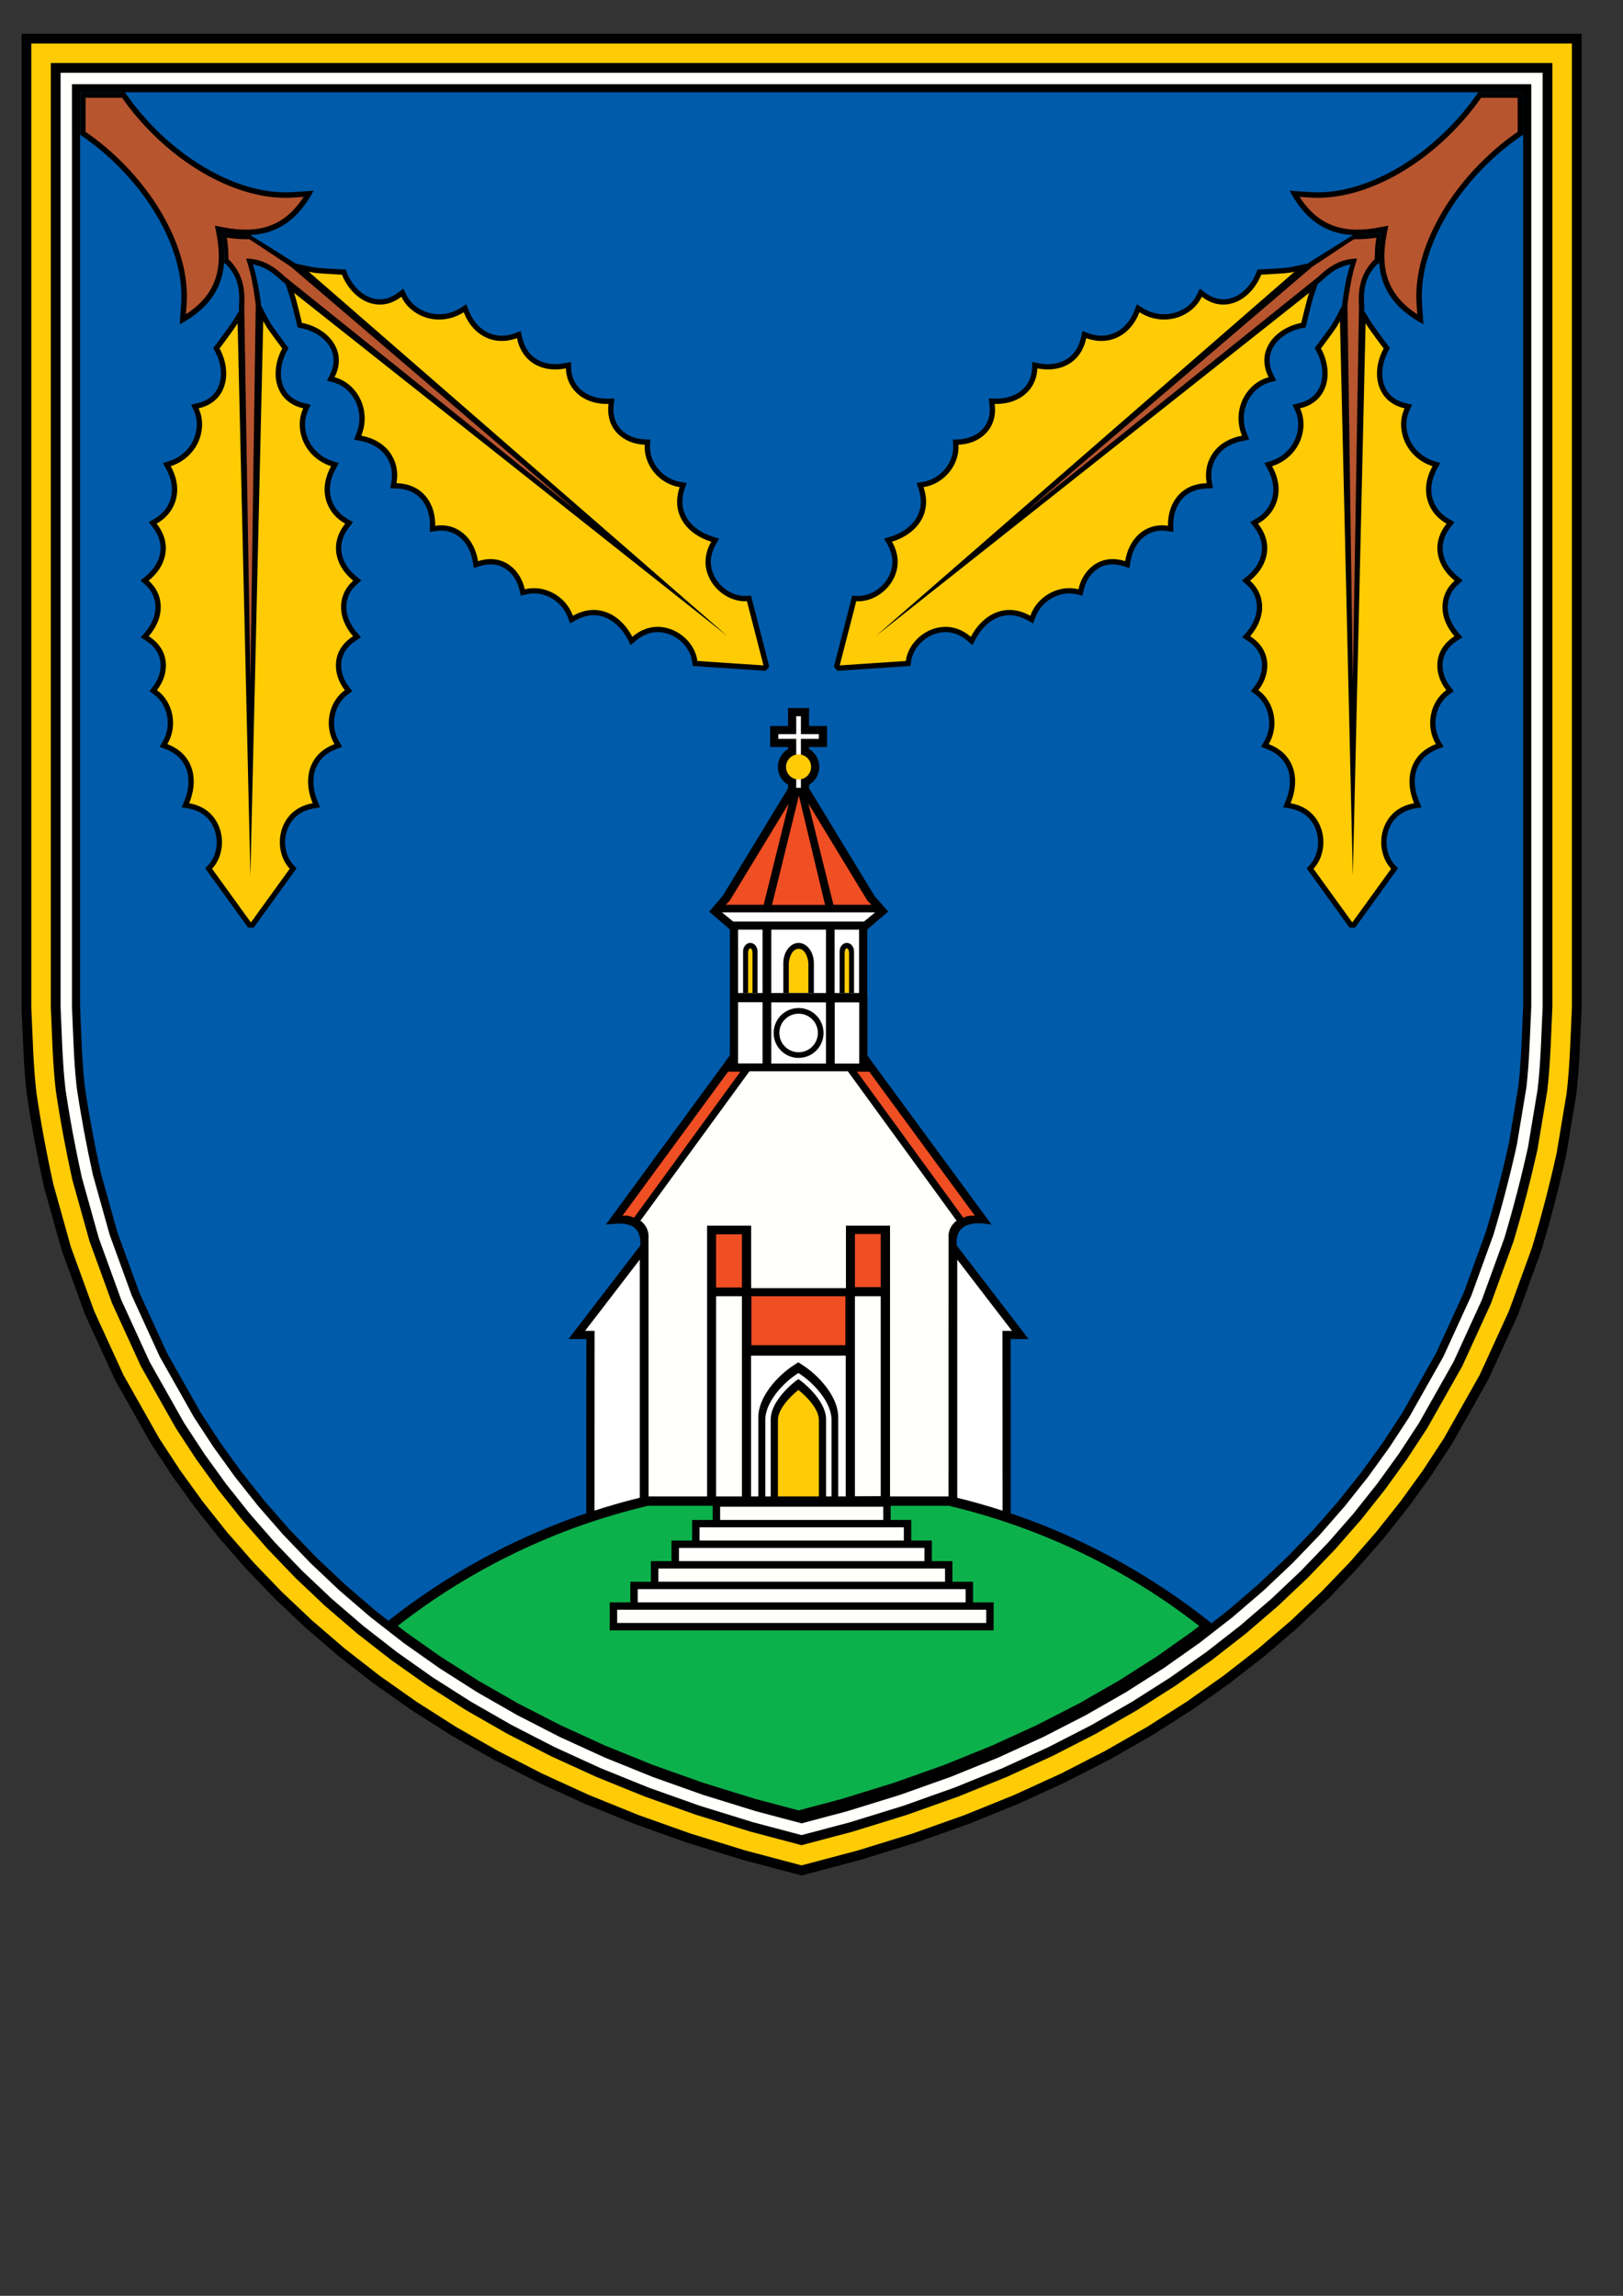 <?xml version="1.0" encoding="UTF-8" standalone="no"?>
<svg
   xmlns:dc="http://purl.org/dc/elements/1.1/"
   xmlns:cc="http://creativecommons.org/ns#"
   xmlns:rdf="http://www.w3.org/1999/02/22-rdf-syntax-ns#"
   xmlns:svg="http://www.w3.org/2000/svg"
   xmlns="http://www.w3.org/2000/svg"
   viewBox="0 0 793.701 1122.52"
   height="1122.52"
   width="793.701"
   xml:space="preserve"
   id="svg2"
   version="1.1"><rect x="0" y="0" width="793.701" height="1122.52" fill="#333333" stroke="none"/><defs
     id="defs6"><clipPath
       id="clipPath18"
       clipPathUnits="userSpaceOnUse"><path
         id="path16"
         d="M 0,0 H 595.276 V 841.89 H 0 Z" /></clipPath><clipPath
       id="clipPath26"
       clipPathUnits="userSpaceOnUse"><path
         id="path24"
         d="M -32768,-32768 H 32768 V 32768 H -32768 Z" /></clipPath><linearGradient
       id="linearGradient36"
       spreadMethod="pad"
       gradientTransform="matrix(0,-16.732,-16.732,0,476.106,674.276)"
       gradientUnits="userSpaceOnUse"
       y2="0"
       x2="1"
       y1="0"
       x1="0"><stop
         id="stop32"
         offset="0"
         style="stop-opacity:1;stop-color:#ffffff" /><stop
         id="stop34"
         offset="1"
         style="stop-opacity:0;stop-color:#ffffff" /></linearGradient><mask
       id="mask38"
       height="1"
       width="1"
       y="0"
       x="0"
       maskUnits="userSpaceOnUse"><g
         id="g48"><g
           id="g46"><g
             id="g44"><g
               id="g42"><path
                 id="path40"
                 style="fill:url(#linearGradient36);stroke:none"
                 d="M -32768,32767 H 32767 V -32768 H -32768 Z" /></g></g></g></g></mask><clipPath
       id="clipPath52"
       clipPathUnits="userSpaceOnUse"><path
         id="path50"
         d="M 32768,32768 H -32768 V -32768 H 32768 Z" /></clipPath><clipPath
       id="clipPath80"
       clipPathUnits="userSpaceOnUse"><path
         id="path78"
         d="m 458.249,695.905 h 88.836 v 104.009 h -88.836 z" /></clipPath><clipPath
       id="clipPath92"
       clipPathUnits="userSpaceOnUse"><path
         id="path90"
         d="m 458.249,695.905 h 88.836 v 104.009 h -88.836 z" /></clipPath><clipPath
       id="clipPath104"
       clipPathUnits="userSpaceOnUse"><path
         id="path102"
         d="m 458.249,695.905 h 88.836 v 104.009 h -88.836 z" /></clipPath><clipPath
       id="clipPath116"
       clipPathUnits="userSpaceOnUse"><path
         id="path114"
         d="m 458.249,695.905 h 88.836 v 104.009 h -88.836 z" /></clipPath><clipPath
       id="clipPath128"
       clipPathUnits="userSpaceOnUse"><path
         id="path126"
         d="m 458.249,695.905 h 88.836 v 104.009 h -88.836 z" /></clipPath><clipPath
       id="clipPath140"
       clipPathUnits="userSpaceOnUse"><path
         id="path138"
         d="m 458.249,695.905 h 88.836 v 104.009 h -88.836 z" /></clipPath><clipPath
       id="clipPath152"
       clipPathUnits="userSpaceOnUse"><path
         id="path150"
         d="m 458.249,695.905 h 88.836 v 104.009 h -88.836 z" /></clipPath><clipPath
       id="clipPath162"
       clipPathUnits="userSpaceOnUse"><path
         id="path160"
         d="m 458.249,695.905 h 88.836 v 104.009 h -88.836 z" /></clipPath><clipPath
       id="clipPath174"
       clipPathUnits="userSpaceOnUse"><path
         id="path172"
         d="m 458.249,695.905 h 88.836 v 104.009 h -88.836 z" /></clipPath><clipPath
       id="clipPath186"
       clipPathUnits="userSpaceOnUse"><path
         id="path184"
         d="m 458.249,695.905 h 88.836 v 104.009 h -88.836 z" /></clipPath><clipPath
       id="clipPath196"
       clipPathUnits="userSpaceOnUse"><path
         id="path194"
         d="m 458.249,695.905 h 88.836 v 104.009 h -88.836 z" /></clipPath><clipPath
       id="clipPath206"
       clipPathUnits="userSpaceOnUse"><path
         id="path204"
         d="m 458.249,695.905 h 88.836 v 104.009 h -88.836 z" /></clipPath><clipPath
       id="clipPath218"
       clipPathUnits="userSpaceOnUse"><path
         id="path216"
         d="m 458.249,695.905 h 88.836 v 104.009 h -88.836 z" /></clipPath><clipPath
       id="clipPath230"
       clipPathUnits="userSpaceOnUse"><path
         id="path228"
         d="m 458.249,695.905 h 88.836 v 104.009 h -88.836 z" /></clipPath><clipPath
       id="clipPath240"
       clipPathUnits="userSpaceOnUse"><path
         id="path238"
         d="m 458.249,695.905 h 88.836 v 104.009 h -88.836 z" /></clipPath><clipPath
       id="clipPath252"
       clipPathUnits="userSpaceOnUse"><path
         id="path250"
         d="m 458.249,695.905 h 88.836 v 104.009 h -88.836 z" /></clipPath><clipPath
       id="clipPath264"
       clipPathUnits="userSpaceOnUse"><path
         id="path262"
         d="m 458.249,695.905 h 88.836 v 104.009 h -88.836 z" /></clipPath><clipPath
       id="clipPath276"
       clipPathUnits="userSpaceOnUse"><path
         id="path274"
         d="m 458.249,695.905 h 88.836 v 104.009 h -88.836 z" /></clipPath><clipPath
       id="clipPath286"
       clipPathUnits="userSpaceOnUse"><path
         id="path284"
         d="m 458.249,695.905 h 88.836 v 104.009 h -88.836 z" /></clipPath><clipPath
       id="clipPath296"
       clipPathUnits="userSpaceOnUse"><path
         id="path294"
         d="m 458.249,695.905 h 88.836 v 104.009 h -88.836 z" /></clipPath><clipPath
       id="clipPath306"
       clipPathUnits="userSpaceOnUse"><path
         id="path304"
         d="m 458.249,695.905 h 88.836 v 104.009 h -88.836 z" /></clipPath><clipPath
       id="clipPath318"
       clipPathUnits="userSpaceOnUse"><path
         id="path316"
         d="m 458.249,695.905 h 88.836 v 104.009 h -88.836 z" /></clipPath><clipPath
       id="clipPath328"
       clipPathUnits="userSpaceOnUse"><path
         id="path326"
         d="m 458.249,695.905 h 88.836 v 104.009 h -88.836 z" /></clipPath><clipPath
       id="clipPath340"
       clipPathUnits="userSpaceOnUse"><path
         id="path338"
         d="m 458.249,695.905 h 88.836 v 104.009 h -88.836 z" /></clipPath><clipPath
       id="clipPath352"
       clipPathUnits="userSpaceOnUse"><path
         id="path350"
         d="m 458.249,695.905 h 88.836 v 104.009 h -88.836 z" /></clipPath><clipPath
       id="clipPath364"
       clipPathUnits="userSpaceOnUse"><path
         id="path362"
         d="m 458.249,695.905 h 88.836 v 104.009 h -88.836 z" /></clipPath><clipPath
       id="clipPath376"
       clipPathUnits="userSpaceOnUse"><path
         id="path374"
         d="m 458.249,695.905 h 88.836 v 104.009 h -88.836 z" /></clipPath><clipPath
       id="clipPath388"
       clipPathUnits="userSpaceOnUse"><path
         id="path386"
         d="m 458.249,695.905 h 88.836 v 104.009 h -88.836 z" /></clipPath><clipPath
       id="clipPath400"
       clipPathUnits="userSpaceOnUse"><path
         id="path398"
         d="m 458.249,695.905 h 88.836 v 104.009 h -88.836 z" /></clipPath><clipPath
       id="clipPath410"
       clipPathUnits="userSpaceOnUse"><path
         id="path408"
         d="m 458.249,695.905 h 88.836 v 104.009 h -88.836 z" /></clipPath><clipPath
       id="clipPath422"
       clipPathUnits="userSpaceOnUse"><path
         id="path420"
         d="m 458.249,695.905 h 88.836 v 104.009 h -88.836 z" /></clipPath><clipPath
       id="clipPath434"
       clipPathUnits="userSpaceOnUse"><path
         id="path432"
         d="m 458.249,695.905 h 88.836 v 104.009 h -88.836 z" /></clipPath><clipPath
       id="clipPath446"
       clipPathUnits="userSpaceOnUse"><path
         id="path444"
         d="m 458.249,695.905 h 88.836 v 104.009 h -88.836 z" /></clipPath><clipPath
       id="clipPath458"
       clipPathUnits="userSpaceOnUse"><path
         id="path456"
         d="m 458.249,695.905 h 88.836 v 104.009 h -88.836 z" /></clipPath><clipPath
       id="clipPath470"
       clipPathUnits="userSpaceOnUse"><path
         id="path468"
         d="m 458.249,695.905 h 88.836 v 104.009 h -88.836 z" /></clipPath><clipPath
       id="clipPath482"
       clipPathUnits="userSpaceOnUse"><path
         id="path480"
         d="m 458.249,695.905 h 88.836 v 104.009 h -88.836 z" /></clipPath><clipPath
       id="clipPath494"
       clipPathUnits="userSpaceOnUse"><path
         id="path492"
         d="m 458.249,695.905 h 88.836 v 104.009 h -88.836 z" /></clipPath><clipPath
       id="clipPath506"
       clipPathUnits="userSpaceOnUse"><path
         id="path504"
         d="m 458.249,695.905 h 88.836 v 104.009 h -88.836 z" /></clipPath><clipPath
       id="clipPath518"
       clipPathUnits="userSpaceOnUse"><path
         id="path516"
         d="m 458.249,695.905 h 88.836 v 104.009 h -88.836 z" /></clipPath><clipPath
       id="clipPath530"
       clipPathUnits="userSpaceOnUse"><path
         id="path528"
         d="m 458.249,695.905 h 88.836 v 104.009 h -88.836 z" /></clipPath><clipPath
       id="clipPath542"
       clipPathUnits="userSpaceOnUse"><path
         id="path540"
         d="m 458.249,695.905 h 88.836 v 104.009 h -88.836 z" /></clipPath><clipPath
       id="clipPath554"
       clipPathUnits="userSpaceOnUse"><path
         id="path552"
         d="m 458.249,695.905 h 88.836 v 104.009 h -88.836 z" /></clipPath><clipPath
       id="clipPath566"
       clipPathUnits="userSpaceOnUse"><path
         id="path564"
         d="m 458.249,695.905 h 88.836 v 104.009 h -88.836 z" /></clipPath><clipPath
       id="clipPath578"
       clipPathUnits="userSpaceOnUse"><path
         id="path576"
         d="m 458.249,695.905 h 88.836 v 104.009 h -88.836 z" /></clipPath><clipPath
       id="clipPath590"
       clipPathUnits="userSpaceOnUse"><path
         id="path588"
         d="m 458.249,695.905 h 88.836 v 104.009 h -88.836 z" /></clipPath><clipPath
       id="clipPath602"
       clipPathUnits="userSpaceOnUse"><path
         id="path600"
         d="m 458.249,695.905 h 88.836 v 104.009 h -88.836 z" /></clipPath><clipPath
       id="clipPath614"
       clipPathUnits="userSpaceOnUse"><path
         id="path612"
         d="m 458.249,695.905 h 88.836 v 104.009 h -88.836 z" /></clipPath><clipPath
       id="clipPath626"
       clipPathUnits="userSpaceOnUse"><path
         id="path624"
         d="m 458.249,695.905 h 88.836 v 104.009 h -88.836 z" /></clipPath><clipPath
       id="clipPath638"
       clipPathUnits="userSpaceOnUse"><path
         id="path636"
         d="m 458.249,695.905 h 88.836 v 104.009 h -88.836 z" /></clipPath><clipPath
       id="clipPath650"
       clipPathUnits="userSpaceOnUse"><path
         id="path648"
         d="m 458.249,695.905 h 88.836 v 104.009 h -88.836 z" /></clipPath><clipPath
       id="clipPath662"
       clipPathUnits="userSpaceOnUse"><path
         id="path660"
         d="m 458.249,695.905 h 88.836 v 104.009 h -88.836 z" /></clipPath><clipPath
       id="clipPath674"
       clipPathUnits="userSpaceOnUse"><path
         id="path672"
         d="m 458.249,695.905 h 88.836 v 104.009 h -88.836 z" /></clipPath><clipPath
       id="clipPath686"
       clipPathUnits="userSpaceOnUse"><path
         id="path684"
         d="M 0,0 H 595.276 V 841.89 H 0 Z" /></clipPath><clipPath
       id="clipPath694"
       clipPathUnits="userSpaceOnUse"><path
         id="path692"
         d="M 32768,32768 H -32768 V -32768 H 32768 Z" /></clipPath><clipPath
       id="clipPath708"
       clipPathUnits="userSpaceOnUse"><path
         id="path706"
         d="M 32768,32768 H -32768 V -32768 H 32768 Z" /></clipPath><clipPath
       id="clipPath722"
       clipPathUnits="userSpaceOnUse"><path
         id="path720"
         d="M 32768,32768 H -32768 V -32768 H 32768 Z" /></clipPath><clipPath
       id="clipPath736"
       clipPathUnits="userSpaceOnUse"><path
         id="path734"
         d="M 0,0 H 595.276 V 841.89 H 0 Z" /></clipPath><clipPath
       id="clipPath744"
       clipPathUnits="userSpaceOnUse"><path
         id="path742"
         d="M 32768,32768 H -32768 V -32768 H 32768 Z" /></clipPath></defs><g
     transform="matrix(1.333,0,0,-1.333,0,1122.52)"
     id="g10"><g
       id="g12"><g
         clip-path="url(#clipPath18)"
         id="g14"><g
           id="g20"><g
             id="g22" /><g
             id="g72"><g
               id="g70"
               clip-path="url(#clipPath26)"><g
                 id="g68"><g
                   id="g66"><g
                     id="g54" /><g
                     id="g64"
                     mask="url(#mask38)"><g
                       id="g56" /><g
                       id="g62"><g
                         id="g60"
                         clip-path="url(#clipPath52)"><g
                           id="g58" /></g></g></g></g></g></g></g></g></g></g><g
       transform="matrix(6.665,0,0,6.665,-3054.737,-4493.161)"
       id="g74"><g
         clip-path="url(#clipPath80)"
         id="g76"><g
           transform="translate(496.153,699.078)"
           id="g82"><path
             id="path84"
             style="fill:#000000;fill-opacity:1;fill-rule:evenodd;stroke:none"
             d="m 0,0 -2.886,1.026 -2.74,1.109 -2.597,1.189 -2.459,1.261 -2.323,1.33 -2.191,1.395 -2.062,1.454 -1.936,1.508 -1.813,1.557 -1.695,1.603 -1.578,1.642 -1.466,1.678 -1.357,1.707 -1.251,1.732 -1.168,1.782 -1.985,3.516 -1.635,3.571 -1.294,3.556 -0.972,3.476 -0.018,0.086 c -0.363,1.64 -0.671,3.292 -0.918,4.953 l -0.008,0.057 -0.007,0.054 c -0.176,1.536 -0.205,3.081 -0.278,4.625 l -0.003,0.075 V 99.551 H 49.232 V 45.941 L 49.228,45.865 C 49.155,44.322 49.121,42.778 48.945,41.243 L 48.936,41.16 48.385,37.864 48.367,37.782 c -0.38,-1.717 -0.824,-3.42 -1.329,-5.105 L 47.012,32.588 45.729,29.06 44.094,25.489 42.108,21.973 40.94,20.191 39.689,18.459 38.332,16.752 36.866,15.074 35.288,13.432 33.593,11.829 31.78,10.272 29.844,8.764 27.782,7.31 25.591,5.915 23.268,4.585 20.809,3.324 18.212,2.135 15.472,1.026 12.586,0 9.552,-0.938 6.293,-1.802 3.034,-0.938 Z" /></g></g></g><g
       transform="matrix(6.665,0,0,6.665,-3054.737,-4493.161)"
       id="g86"><g
         clip-path="url(#clipPath92)"
         id="g88"><g
           transform="translate(496.322,699.588)"
           id="g94"><path
             id="path96"
             style="fill:#ffcb05;fill-opacity:1;fill-rule:evenodd;stroke:none"
             d="m 0,0 -2.864,1.018 -2.719,1.101 -2.575,1.178 -2.437,1.25 -2.302,1.318 -2.17,1.381 -2.04,1.439 -1.916,1.492 -1.794,1.542 -1.676,1.585 -1.561,1.624 -1.449,1.658 -1.341,1.688 -1.237,1.712 -1.152,1.757 -1.965,3.481 -1.617,3.531 -1.279,3.516 -0.962,3.442 -0.016,0.071 c -0.36,1.628 -0.665,3.268 -0.911,4.917 l -0.006,0.047 -0.006,0.046 c -0.174,1.524 -0.202,3.056 -0.275,4.588 l -0.003,0.063 v 53.06 H 48.526 V 45.444 L 48.523,45.38 c -0.072,-1.531 -0.106,-3.062 -0.28,-4.586 L 48.234,40.725 47.689,37.457 47.674,37.389 C 47.297,35.684 46.856,33.995 46.355,32.322 L 46.333,32.247 45.062,28.755 43.446,25.224 41.48,21.743 40.329,19.986 39.092,18.274 37.75,16.586 36.301,14.928 34.74,13.304 33.065,11.719 31.27,10.177 29.355,8.685 27.314,7.246 25.145,5.865 22.843,4.547 20.406,3.297 17.83,2.119 15.112,1.018 12.248,0 9.234,-0.932 6.124,-1.757 3.013,-0.932 Z" /></g></g></g><g
       transform="matrix(6.665,0,0,6.665,-3054.737,-4493.161)"
       id="g98"><g
         clip-path="url(#clipPath104)"
         id="g100"><g
           transform="translate(496.66,700.607)"
           id="g106"><path
             id="path108"
             style="fill:#000000;fill-opacity:1;fill-rule:evenodd;stroke:none"
             d="m 0,0 -2.821,1.003 -2.675,1.083 -2.533,1.158 -2.393,1.228 -2.258,1.293 -2.127,1.354 -1.999,1.41 -1.876,1.461 -1.754,1.507 -1.639,1.55 -1.525,1.587 -1.417,1.62 -1.31,1.649 -1.208,1.673 -1.119,1.707 -1.926,3.41 -1.579,3.45 -1.25,3.437 -0.944,3.374 -0.009,0.043 c -0.355,1.604 -0.656,3.22 -0.898,4.844 l -0.004,0.028 -0.003,0.027 c -0.172,1.501 -0.198,3.01 -0.27,4.517 l -10e-4,0.038 V 96.413 H 47.114 V 44.45 l -0.002,-0.038 c -0.071,-1.507 -0.103,-3.016 -0.274,-4.515 l -0.005,-0.042 -0.536,-3.212 -0.009,-0.041 c -0.372,-1.679 -0.806,-3.344 -1.3,-4.991 l -0.013,-0.044 -1.245,-3.424 -1.579,-3.45 -1.927,-3.41 -1.118,-1.707 -1.208,-1.673 -1.311,-1.649 -1.416,-1.62 -1.525,-1.587 -1.639,-1.55 L 30.252,9.99 28.377,8.529 26.378,7.119 24.251,5.765 21.993,4.472 19.599,3.245 17.067,2.086 14.392,1.003 11.571,0 8.599,-0.919 5.785,-1.665 2.971,-0.919 Z" /></g></g></g><g
       transform="matrix(6.665,0,0,6.665,-3054.737,-4493.161)"
       id="g110"><g
         clip-path="url(#clipPath116)"
         id="g112"><g
           transform="translate(496.83,701.116)"
           id="g118"><path
             id="path120"
             style="fill:#fffffb;fill-opacity:1;fill-rule:evenodd;stroke:none"
             d="m 0,0 -2.8,0.996 -2.653,1.074 -2.511,1.148 -2.371,1.217 -2.237,1.281 -2.106,1.34 -1.978,1.395 -1.855,1.445 -1.735,1.491 -1.62,1.532 -1.508,1.568 -1.4,1.602 -1.295,1.629 -1.193,1.653 -1.102,1.682 -1.906,3.375 -1.561,3.41 -1.236,3.397 -0.934,3.34 -0.006,0.028 c -0.352,1.592 -0.651,3.196 -0.891,4.809 l -0.003,0.018 -0.002,0.018 c -0.17,1.488 -0.196,2.985 -0.266,4.48 l -0.001,0.025 V 95.366 H 46.408 V 43.953 l -0.001,-0.025 c -0.071,-1.495 -0.102,-2.992 -0.272,-4.48 l -0.003,-0.027 -0.531,-3.185 -0.006,-0.027 c -0.369,-1.666 -0.8,-3.318 -1.29,-4.954 l -0.009,-0.029 -1.232,-3.388 -1.561,-3.41 -1.906,-3.375 -1.102,-1.682 -1.194,-1.653 -1.295,-1.629 -1.4,-1.602 -1.507,-1.568 -1.62,-1.532 L 29.743,9.896 27.888,8.451 25.91,7.056 23.804,5.716 21.567,4.435 19.196,3.218 16.685,2.07 14.032,0.995 11.232,0 8.282,-0.912 5.616,-1.619 2.95,-0.912 Z" /></g></g></g><g
       transform="matrix(6.665,0,0,6.665,-3054.737,-4493.161)"
       id="g122"><g
         clip-path="url(#clipPath128)"
         id="g124"><g
           transform="translate(497.027,701.71)"
           id="g130"><path
             id="path132"
             style="fill:#000000;fill-opacity:1;fill-rule:evenodd;stroke:none"
             d="m 0,0 -2.775,0.987 -2.628,1.064 -2.485,1.136 -2.346,1.204 -2.212,1.266 -2.08,1.325 -1.954,1.378 -1.832,1.426 -1.713,1.472 -1.598,1.511 -1.487,1.547 -1.38,1.579 -1.277,1.607 -1.177,1.63 -1.083,1.653 -1.883,3.334 -1.539,3.362 -1.219,3.352 -0.922,3.299 -0.003,0.012 c -0.349,1.578 -0.645,3.167 -0.883,4.765 l -10e-4,0.008 -0.001,0.007 c -0.169,1.476 -0.193,2.958 -0.263,4.439 l -10e-4,0.011 V 94.146 H 45.585 V 43.374 l -10e-4,-0.011 c -0.07,-1.481 -0.1,-2.963 -0.268,-4.439 L 45.314,38.913 44.789,35.762 44.786,35.75 c -0.365,-1.653 -0.793,-3.288 -1.278,-4.909 l -0.004,-0.012 -1.217,-3.348 -1.54,-3.362 -1.883,-3.334 -1.083,-1.653 -1.177,-1.63 -1.277,-1.607 -1.38,-1.579 L 32.46,12.769 30.862,11.258 29.149,9.786 27.318,8.36 25.364,6.982 23.283,5.657 21.071,4.391 18.725,3.187 16.24,2.051 13.612,0.987 10.837,0 7.912,-0.904 5.419,-1.566 2.925,-0.904 Z" /></g></g></g><g
       transform="matrix(6.665,0,0,6.665,-3054.737,-4493.161)"
       id="g134"><g
         clip-path="url(#clipPath140)"
         id="g136"><g
           transform="translate(479.704,711.294)"
           id="g142"><path
             id="path144"
             style="fill:#005baa;fill-opacity:1;fill-rule:evenodd;stroke:none"
             d="m 0,0 -0.705,0.549 -1.696,1.457 -1.583,1.497 -1.473,1.532 -1.366,1.564 -1.264,1.59 -1.165,1.613 -1.069,1.632 -1.866,3.304 -1.524,3.329 -1.208,3.319 -0.914,3.271 c -0.35,1.58 -0.639,3.134 -0.877,4.735 -0.169,1.476 -0.191,2.925 -0.261,4.409 V 84.116 H 62.461 V 33.801 c -0.07,-1.484 -0.098,-2.933 -0.267,-4.409 L 61.673,26.263 C 61.307,24.608 60.889,23.01 60.403,21.386 L 59.196,18.067 57.672,14.738 55.805,11.434 54.736,9.802 53.571,8.189 52.307,6.599 50.941,5.035 49.468,3.503 47.886,2.006 46.189,0.549 45.308,-0.137 C 39.073,4.845 31.169,7.826 22.569,7.826 14.047,7.826 6.208,4.901 0,0" /></g></g></g><g
       transform="matrix(6.665,0,0,6.665,-3054.737,-4493.161)"
       id="g146"><g
         clip-path="url(#clipPath152)"
         id="g148"><path
           id="path154"
           style="fill:#fffffb;fill-opacity:1;fill-rule:evenodd;stroke:none"
           d="m 492.296,711.173 h 20.315 v 0.726 h -20.315 z m 1.133,1.134 h 18.048 v 0.726 h -18.048 z m 1.134,1.134 h 15.78 v 0.726 h -15.78 z m 1.134,1.133 h 13.513 v 0.726 h -13.513 z m 1.133,1.134 h 11.246 v 0.726 H 496.83 Z m 1.134,1.134 h 8.979 v 0.726 h -8.979 z" /></g></g><g
       transform="matrix(6.665,0,0,6.665,-3054.737,-4493.161)"
       id="g156"><g
         clip-path="url(#clipPath162)"
         id="g158"><g
           transform="translate(524.333,711.006)"
           id="g164"><path
             id="path166"
             style="fill:#0db14b;fill-opacity:1;fill-rule:evenodd;stroke:none"
             d="m 0,0 -0.42,-0.327 -1.937,-1.366 -2.063,-1.313 -2.193,-1.256 -2.328,-1.194 -2.467,-1.128 -2.61,-1.057 -2.757,-0.98 -2.908,-0.9 -2.37,-0.628 -2.369,0.628 -2.908,0.9 -2.757,0.98 -2.61,1.057 -2.467,1.128 -2.328,1.194 -2.193,1.256 -2.063,1.313 -1.937,1.366 -0.428,0.334 c 3.998,3.115 8.673,5.402 13.766,6.605 h 3.569 V 5.835 h -1.133 V 4.701 h -1.134 V 3.568 h -1.134 V 2.434 h -1.133 V 1.301 h -1.134 v -1.542 h 21.131 v 1.542 h -1.134 v 1.133 h -1.134 v 1.134 h -1.133 v 1.133 h -1.134 v 1.134 h -1.134 v 0.777 h 3.209 C -8.679,5.408 -4.001,3.119 0,0" /></g></g></g><g
       transform="matrix(6.665,0,0,6.665,-3054.737,-4493.161)"
       id="g168"><g
         clip-path="url(#clipPath174)"
         id="g170"><g
           transform="translate(501.577,759.18)"
           id="g176"><path
             id="path178"
             style="fill:#000000;fill-opacity:1;fill-rule:evenodd;stroke:none"
             d="M 0,0 -0.015,0.059 0.015,0.011 C 0.05,0.038 0.087,0.063 0.126,0.086 V 0.2 H -0.861 V 1.356 H 0.126 V 2.343 H 1.282 V 1.356 H 2.269 V 0.2 H 1.282 V 0.086 C 1.321,0.064 1.358,0.039 1.394,0.011 L 1.423,0.059 1.408,0 c 0.266,-0.208 0.436,-0.532 0.436,-0.896 0,-0.418 -0.226,-0.784 -0.562,-0.982 v -0.196 l 3.607,-5.93 0.749,-0.854 -1.154,-0.983 v -3.585 h 0.011 v -3.343 l 0.315,-0.45 6.518,-8.868 c -0.654,0.119 -2.041,0.271 -1.917,-1.149 l 3.952,-5.145 h -0.985 l 0.006,-10.065 -0.588,0.19 c -0.813,0.263 -1.635,0.497 -2.464,0.702 l -0.248,0.061 H 5.289 v 0.015 l -1.538,-0.006 v -0.009 h -1.48 -9.963 l -0.237,-0.058 c -0.829,-0.204 -1.651,-0.438 -2.464,-0.701 l -0.587,-0.19 0.005,10.061 h -0.984 l 3.956,5.151 c 0.078,1.515 -1.349,1.181 -1.899,1.149 l 6.5,8.862 0.326,0.457 v 6.921 l -1.139,0.979 0.735,0.858 3.606,5.93 v 0.196 c -0.336,0.199 -0.561,0.564 -0.561,0.982 0,0.364 0.17,0.687 0.435,0.896" /></g></g></g><g
       transform="matrix(6.665,0,0,6.665,-3054.737,-4493.161)"
       id="g180"><g
         clip-path="url(#clipPath186)"
         id="g182"><path
           id="path188"
           style="fill:#ffffff;fill-opacity:1;fill-rule:evenodd;stroke:none"
           d="m 500.779,749.329 h 3.011 v -3.489 h -3.011 z" /></g></g><g
       transform="matrix(6.665,0,0,6.665,-3054.737,-4493.161)"
       id="g190"><g
         clip-path="url(#clipPath196)"
         id="g192"><path
           id="path198"
           style="fill:#ffffff;fill-opacity:1;fill-rule:evenodd;stroke:none"
           d="m 503.789,741.957 h -3.011 v 3.37 h 3.011 z" /></g></g><g
       transform="matrix(6.665,0,0,6.665,-3054.737,-4493.161)"
       id="g200"><g
         clip-path="url(#clipPath206)"
         id="g202"><g
           transform="translate(502.694,749.773)"
           id="g208"><path
             id="path210"
             style="fill:#ffffff;fill-opacity:1;fill-rule:evenodd;stroke:none"
             d="M 0,0 H -0.826 -4.013 L -4.627,0.504 H -0.826 0 3.801 L 3.187,0 Z" /></g></g></g><g
       transform="matrix(6.665,0,0,6.665,-3054.737,-4493.161)"
       id="g212"><g
         clip-path="url(#clipPath218)"
         id="g214"><g
           transform="translate(502.152,757.132)"
           id="g220"><path
             id="path222"
             style="fill:#fffffb;fill-opacity:1;fill-rule:evenodd;stroke:none"
             d="M 0,0 H 0.258 V 0.521 L 0.293,0.53 c 0.28,0.074 0.476,0.329 0.476,0.619 0,0.291 -0.196,0.546 -0.476,0.62 L 0.258,1.778 V 2.696 H 1.245 V 2.955 H 0.258 V 3.941 H 0 V 2.955 H -0.987 V 2.696 H 0 V 1.778 L -0.035,1.769 c -0.28,-0.074 -0.476,-0.329 -0.476,-0.62 0,-0.29 0.196,-0.545 0.476,-0.619 L 0,0.521 Z" /></g></g></g><g
       transform="matrix(6.665,0,0,6.665,-3054.737,-4493.161)"
       id="g224"><g
         clip-path="url(#clipPath230)"
         id="g226"><path
           id="path232"
           style="fill:#ffffff;fill-opacity:1;fill-rule:evenodd;stroke:none"
           d="m 498.95,749.329 h 1.348 v -3.489 h -1.348 z" /></g></g><g
       transform="matrix(6.665,0,0,6.665,-3054.737,-4493.161)"
       id="g234"><g
         clip-path="url(#clipPath240)"
         id="g236"><g
           transform="translate(498.95,745.334)"
           id="g242"><path
             id="path244"
             style="fill:#ffffff;fill-opacity:1;fill-rule:evenodd;stroke:none"
             d="M 0,0 V -2.763 -3.37 H 1.348 V 0 Z" /></g></g></g><g
       transform="matrix(6.665,0,0,6.665,-3054.737,-4493.161)"
       id="g246"><g
         clip-path="url(#clipPath252)"
         id="g248"><g
           transform="translate(505.62,745.326)"
           id="g254"><path
             id="path256"
             style="fill:#ffffff;fill-opacity:1;fill-rule:evenodd;stroke:none"
             d="M 0,0 V -2.762 -3.37 H -1.348 V 0 Z" /></g></g></g><g
       transform="matrix(6.665,0,0,6.665,-3054.737,-4493.161)"
       id="g258"><g
         clip-path="url(#clipPath264)"
         id="g260"><g
           transform="translate(502.281,758.974)"
           id="g266"><path
             id="path268"
             style="fill:#ffcb05;fill-opacity:1;fill-rule:evenodd;stroke:none"
             d="m 0,0 c 0.381,0 0.69,-0.309 0.69,-0.69 0,-0.381 -0.309,-0.691 -0.69,-0.691 -0.381,0 -0.69,0.31 -0.69,0.691 C -0.69,-0.309 -0.381,0 0,0" /></g></g></g><g
       transform="matrix(6.665,0,0,6.665,-3054.737,-4493.161)"
       id="g270"><g
         clip-path="url(#clipPath276)"
         id="g272"><path
           id="path278"
           style="fill:#f04e23;fill-opacity:1;fill-rule:evenodd;stroke:none"
           d="m 497.742,729.635 h 1.421 v 2.924 h -1.421 z" /></g></g><g
       transform="matrix(6.665,0,0,6.665,-3054.737,-4493.161)"
       id="g280"><g
         clip-path="url(#clipPath286)"
         id="g282"><path
           id="path288"
           style="fill:#f04e23;fill-opacity:1;fill-rule:evenodd;stroke:none"
           d="m 505.383,729.653 h 1.421 v 2.924 h -1.421 z" /></g></g><g
       transform="matrix(6.665,0,0,6.665,-3054.737,-4493.161)"
       id="g290"><g
         clip-path="url(#clipPath296)"
         id="g292"><path
           id="path298"
           style="fill:#fffffb;fill-opacity:1;fill-rule:evenodd;stroke:none"
           d="m 499.163,729.152 h -1.421 v -11.016 h 1.421 z" /></g></g><g
       transform="matrix(6.665,0,0,6.665,-3054.737,-4493.161)"
       id="g300"><g
         clip-path="url(#clipPath306)"
         id="g302"><g
           transform="translate(506.803,729.151)"
           id="g308"><path
             id="path310"
             style="fill:#fffffb;fill-opacity:1;fill-rule:evenodd;stroke:none"
             d="M 0,0 H -1.421 V -11.006 L 0,-11 Z" /></g></g></g><g
       transform="matrix(6.665,0,0,6.665,-3054.737,-4493.161)"
       id="g312"><g
         clip-path="url(#clipPath318)"
         id="g314"><path
           id="path320"
           style="fill:#f04e23;fill-opacity:1;fill-rule:evenodd;stroke:none"
           d="m 504.861,729.152 h -5.177 v -2.693 h 5.177 z" /></g></g><g
       transform="matrix(6.665,0,0,6.665,-3054.737,-4493.161)"
       id="g322"><g
         clip-path="url(#clipPath328)"
         id="g324"><g
           transform="translate(499.624,748.598)"
           id="g330"><path
             id="path332"
             style="fill:#000000;fill-opacity:1;fill-rule:evenodd;stroke:none"
             d="M 0,0 V 0 C 0.219,0 0.397,-0.21 0.397,-0.467 V -2.76 h -0.794 v 2.293 C -0.397,-0.21 -0.219,0 0,0" /></g></g></g><g
       transform="matrix(6.665,0,0,6.665,-3054.737,-4493.161)"
       id="g334"><g
         clip-path="url(#clipPath340)"
         id="g336"><g
           transform="translate(499.503,745.848)"
           id="g342"><path
             id="path344"
             style="fill:#ffcb05;fill-opacity:1;fill-rule:evenodd;stroke:none"
             d="M 0,0 H 0.243 V 2.212 C 0.243,2.308 0.201,2.453 0.121,2.453 0.042,2.453 0,2.308 0,2.212 Z" /></g></g></g><g
       transform="matrix(6.665,0,0,6.665,-3054.737,-4493.161)"
       id="g346"><g
         clip-path="url(#clipPath352)"
         id="g348"><g
           transform="translate(502.283,748.596)"
           id="g354"><path
             id="path356"
             style="fill:#000000;fill-opacity:1;fill-rule:evenodd;stroke:none"
             d="m 0,0 v 0 c 0.463,0 0.841,-0.5 0.841,-1.112 v -1.645 h -1.682 v 1.645 C -0.841,-0.5 -0.463,0 0,0" /></g></g></g><g
       transform="matrix(6.665,0,0,6.665,-3054.737,-4493.161)"
       id="g358"><g
         clip-path="url(#clipPath364)"
         id="g360"><g
           transform="translate(501.744,745.848)"
           id="g366"><path
             id="path368"
             style="fill:#ffcb05;fill-opacity:1;fill-rule:evenodd;stroke:none"
             d="M 0,0 H 1.078 V 1.581 C 1.078,1.903 0.905,2.427 0.539,2.427 0.173,2.427 0,1.903 0,1.581 Z" /></g></g></g><g
       transform="matrix(6.665,0,0,6.665,-3054.737,-4493.161)"
       id="g370"><g
         clip-path="url(#clipPath376)"
         id="g372"><g
           transform="translate(504.878,725.883)"
           id="g378"><path
             id="path380"
             style="fill:#ffffff;fill-opacity:1;fill-rule:evenodd;stroke:none"
             d="m 0,0 v -7.747 h -0.415 v 4.365 c 0,1.136 -1.083,2.296 -1.945,2.854 l -0.252,0.163 -0.253,-0.163 C -3.727,-1.086 -4.81,-2.245 -4.81,-3.382 V -7.747 H -5.213 V 0 Z m -0.783,-7.747 h -0.3 v 4.255 c 0,0.828 -0.885,1.759 -1.523,2.202 -0.639,-0.443 -1.524,-1.374 -1.524,-2.202 v -4.255 h -0.299 v 4.214 c 0,0.986 0.997,2.037 1.737,2.521 l 0.086,0.056 0.086,-0.056 c 0.739,-0.484 1.737,-1.535 1.737,-2.521 z" /></g></g></g><g
       transform="matrix(6.665,0,0,6.665,-3054.737,-4493.161)"
       id="g382"><g
         clip-path="url(#clipPath388)"
         id="g384"><g
           transform="translate(501.146,718.136)"
           id="g390"><path
             id="path392"
             style="fill:#ffcb05;fill-opacity:1;fill-rule:evenodd;stroke:none"
             d="M 0,0 H 2.253 V 4.207 C 2.253,4.79 1.606,5.484 1.126,5.857 0.647,5.484 0,4.79 0,4.207 Z" /></g></g></g><g
       transform="matrix(6.665,0,0,6.665,-3054.737,-4493.161)"
       id="g394"><g
         clip-path="url(#clipPath400)"
         id="g396"><path
           id="path402"
           style="fill:#ffffff;fill-opacity:1;fill-rule:evenodd;stroke:none"
           d="m 504.264,749.329 h 1.348 v -3.489 h -1.348 z" /></g></g><g
       transform="matrix(6.665,0,0,6.665,-3054.737,-4493.161)"
       id="g404"><g
         clip-path="url(#clipPath410)"
         id="g406"><g
           transform="translate(504.937,748.598)"
           id="g412"><path
             id="path414"
             style="fill:#000000;fill-opacity:1;fill-rule:evenodd;stroke:none"
             d="M 0,0 V 0 C 0.219,0 0.397,-0.21 0.397,-0.467 V -2.76 h -0.794 v 2.293 C -0.397,-0.21 -0.219,0 0,0" /></g></g></g><g
       transform="matrix(6.665,0,0,6.665,-3054.737,-4493.161)"
       id="g416"><g
         clip-path="url(#clipPath422)"
         id="g418"><g
           transform="translate(504.816,745.848)"
           id="g424"><path
             id="path426"
             style="fill:#ffcb05;fill-opacity:1;fill-rule:evenodd;stroke:none"
             d="M 0,0 H 0.243 V 2.212 C 0.243,2.308 0.201,2.453 0.121,2.453 0.041,2.453 0,2.308 0,2.212 Z" /></g></g></g><g
       transform="matrix(6.665,0,0,6.665,-3054.737,-4493.161)"
       id="g428"><g
         clip-path="url(#clipPath434)"
         id="g430"><g
           transform="translate(514.028,727.247)"
           id="g436"><path
             id="path438"
             style="fill:#ffffff;fill-opacity:1;fill-rule:evenodd;stroke:none"
             d="M 0,0 -3.012,3.922 V -9.186 c 0.844,-0.207 1.676,-0.445 2.495,-0.71 L -0.523,0 Z" /></g></g></g><g
       transform="matrix(6.665,0,0,6.665,-3054.737,-4493.161)"
       id="g440"><g
         clip-path="url(#clipPath446)"
         id="g442"><g
           transform="translate(490.529,727.247)"
           id="g448"><path
             id="path450"
             style="fill:#ffffff;fill-opacity:1;fill-rule:evenodd;stroke:none"
             d="M 0,0 3.012,3.922 V -9.183 C 2.168,-9.39 1.336,-9.627 0.517,-9.892 L 0.523,0 Z" /></g></g></g><g
       transform="matrix(6.665,0,0,6.665,-3054.737,-4493.161)"
       id="g452"><g
         clip-path="url(#clipPath458)"
         id="g454"><g
           transform="translate(499.578,741.534)"
           id="g460"><path
             id="path462"
             style="fill:#fffffb;fill-opacity:1;fill-rule:evenodd;stroke:none"
             d="m 0,0 -6.001,-8.224 c 0.272,-0.194 0.45,-0.512 0.45,-0.871 0,-0.039 -0.002,-0.078 -0.007,-0.117 0.004,-0.078 0.003,-0.155 0.003,-0.228 l 0.003,-13.959 h 3.22 v 14.902 h 2.426 v -3.438 h 5.217 v 3.438 h 2.427 v -14.902 h 3.219 l 0.003,13.958 c -0.002,0.087 -0.002,0.167 0,0.243 -0.003,0.034 -0.005,0.068 -0.005,0.103 0,0.358 0.177,0.676 0.448,0.869 L 5.414,0 Z" /></g></g></g><g
       transform="matrix(6.665,0,0,6.665,-3054.737,-4493.161)"
       id="g464"><g
         clip-path="url(#clipPath470)"
         id="g466"><g
           transform="translate(498.402,741.512)"
           id="g472"><path
             id="path474"
             style="fill:#f04e23;fill-opacity:1;fill-rule:evenodd;stroke:none"
             d="m 0,0 -5.815,-7.928 c 0.285,0.012 0.403,-0.003 0.638,-0.111 L 0.676,0 Z" /></g></g></g><g
       transform="matrix(6.665,0,0,6.665,-3054.737,-4493.161)"
       id="g476"><g
         clip-path="url(#clipPath482)"
         id="g478"><g
           transform="translate(506.172,741.512)"
           id="g484"><path
             id="path486"
             style="fill:#f04e23;fill-opacity:1;fill-rule:evenodd;stroke:none"
             d="M 0,0 5.815,-7.928 C 5.53,-7.916 5.412,-7.931 5.177,-8.039 L -0.676,0 Z" /></g></g></g><g
       transform="matrix(6.665,0,0,6.665,-3054.737,-4493.161)"
       id="g488"><g
         clip-path="url(#clipPath494)"
         id="g490"><g
           transform="translate(502.283,745.014)"
           id="g496"><path
             id="path498"
             style="fill:#000000;fill-opacity:1;fill-rule:evenodd;stroke:none"
             d="m 0,0 c 0.758,0 1.373,-0.615 1.373,-1.373 0,-0.758 -0.615,-1.373 -1.373,-1.373 -0.758,0 -1.373,0.615 -1.373,1.373 C -1.373,-0.615 -0.758,0 0,0 m 0,-0.312 c -0.585,0 -1.061,-0.475 -1.061,-1.061 0,-0.585 0.476,-1.061 1.061,-1.061 0.586,0 1.061,0.476 1.061,1.061 0,0.586 -0.475,1.061 -1.061,1.061" /></g></g></g><g
       transform="matrix(6.665,0,0,6.665,-3054.737,-4493.161)"
       id="g500"><g
         clip-path="url(#clipPath506)"
         id="g502"><g
           transform="translate(504.201,750.697)"
           id="g508"><path
             id="path510"
             style="fill:#f04e23;fill-opacity:1;fill-rule:evenodd;stroke:none"
             d="M 0,0 H 2.088 L 1.871,0.223 -1.381,5.571 Z" /></g></g></g><g
       transform="matrix(6.665,0,0,6.665,-3054.737,-4493.161)"
       id="g512"><g
         clip-path="url(#clipPath518)"
         id="g514"><g
           transform="translate(500.361,750.697)"
           id="g520"><path
             id="path522"
             style="fill:#f04e23;fill-opacity:1;fill-rule:evenodd;stroke:none"
             d="M 0,0 1.381,5.571 -1.871,0.223 -2.088,0 Z" /></g></g></g><g
       transform="matrix(6.665,0,0,6.665,-3054.737,-4493.161)"
       id="g524"><g
         clip-path="url(#clipPath530)"
         id="g526"><g
           transform="translate(502.299,756.696)"
           id="g532"><path
             id="path534"
             style="fill:#f04e23;fill-opacity:1;fill-rule:evenodd;stroke:none"
             d="M 0,0 -1.48,-6.007 H 1.443 Z" /></g></g></g><g
       transform="matrix(6.665,0,0,6.665,-3054.737,-4493.161)"
       id="g536"><g
         clip-path="url(#clipPath542)"
         id="g538"><g
           transform="translate(465.205,795.409)"
           id="g544"><path
             id="path546"
             style="fill:#000000;fill-opacity:1;fill-rule:evenodd;stroke:none"
             d="m 0,0 c 0.442,-0.65 0.943,-1.262 1.487,-1.827 1.075,-1.117 2.362,-2.097 3.761,-2.772 1.23,-0.594 2.625,-0.986 4.002,-0.893 l 1.132,0.076 C 9.209,-7.602 7.567,-8.163 5.33,-7.721 5.763,-9.949 5.202,-11.592 3.016,-12.764 l 0.076,1.132 c 0.093,1.377 -0.298,2.772 -0.893,4.003 -0.675,1.398 -1.655,2.686 -2.772,3.761 -0.586,0.564 -1.223,1.082 -1.9,1.536 L -2.47,0 Z" /></g></g></g><g
       transform="matrix(6.665,0,0,6.665,-3054.737,-4493.161)"
       id="g548"><g
         clip-path="url(#clipPath554)"
         id="g550"><g
           transform="translate(472.692,783.679)"
           id="g556"><path
             id="path558"
             style="fill:#000000;fill-opacity:1;fill-rule:evenodd;stroke:none"
             d="M 0,0 0.38,-0.726 C 0.464,-0.886 0.558,-1.04 0.662,-1.187 0.857,-1.462 1.059,-1.734 1.26,-2.005 1.307,-2.068 1.355,-2.131 1.402,-2.194 L 1.515,-2.345 1.423,-2.51 C 1.273,-2.78 1.168,-3.09 1.121,-3.394 1.069,-3.737 1.087,-4.098 1.215,-4.423 1.425,-4.956 1.844,-5.25 2.39,-5.38 L 2.734,-5.462 2.587,-5.784 C 2.445,-6.093 2.396,-6.423 2.434,-6.761 2.528,-7.616 3.132,-8.314 3.945,-8.567 L 4.284,-8.673 4.113,-8.985 c -0.298,-0.543 -0.428,-1.161 -0.215,-1.76 0.159,-0.446 0.472,-0.779 0.877,-1.011 l 0.29,-0.167 -0.205,-0.264 c -0.358,-0.46 -0.536,-0.99 -0.393,-1.57 0.115,-0.469 0.42,-0.863 0.79,-1.163 l 0.265,-0.216 -0.255,-0.227 C 4.943,-15.651 4.743,-16.01 4.704,-16.444 4.652,-17.026 4.909,-17.58 5.285,-18.01 l 0.221,-0.254 -0.282,-0.182 c -0.508,-0.328 -0.826,-0.792 -0.81,-1.415 0.01,-0.409 0.179,-0.809 0.429,-1.129 l 0.185,-0.236 -0.242,-0.177 c -0.797,-0.585 -0.989,-1.749 -0.492,-2.589 l 0.174,-0.295 -0.319,-0.124 c -0.598,-0.232 -1.037,-0.633 -1.204,-1.269 -0.137,-0.523 -0.04,-1.111 0.167,-1.602 l 0.142,-0.337 -0.36,-0.062 C 2.244,-27.795 1.742,-28.145 1.48,-28.765 1.203,-29.42 1.3,-30.273 1.793,-30.802 l 0.164,-0.175 -2.361,-3.265 h -0.305 l -2.36,3.265 0.163,0.175 c 0.494,0.529 0.59,1.382 0.314,2.037 -0.262,0.62 -0.764,0.97 -1.414,1.084 l -0.36,0.062 0.142,0.337 c 0.207,0.491 0.304,1.079 0.167,1.602 -0.168,0.636 -0.607,1.037 -1.204,1.269 l -0.32,0.124 0.175,0.295 c 0.496,0.84 0.305,2.004 -0.493,2.589 l -0.241,0.177 0.184,0.236 c 0.25,0.32 0.419,0.72 0.43,1.129 0.016,0.623 -0.302,1.087 -0.81,1.415 l -0.283,0.182 0.222,0.254 c 0.376,0.43 0.632,0.984 0.58,1.566 -0.039,0.434 -0.239,0.793 -0.562,1.081 l -0.255,0.227 0.265,0.216 c 0.37,0.3 0.674,0.694 0.79,1.163 0.142,0.58 -0.036,1.11 -0.394,1.57 l -0.205,0.264 0.29,0.167 c 0.406,0.232 0.719,0.565 0.878,1.011 0.213,0.599 0.083,1.217 -0.216,1.76 l -0.171,0.312 0.34,0.106 c 0.813,0.253 1.416,0.951 1.511,1.806 0.037,0.338 -0.011,0.668 -0.153,0.977 l -0.148,0.322 0.345,0.082 c 0.545,0.13 0.965,0.424 1.175,0.957 0.128,0.325 0.146,0.686 0.094,1.029 -0.047,0.304 -0.153,0.614 -0.303,0.884 l -0.092,0.165 0.113,0.151 c 0.048,0.063 0.096,0.126 0.142,0.189 0.202,0.271 0.403,0.543 0.598,0.818 0.083,0.117 0.165,0.236 0.24,0.358 l 0.325,0.526 -0.005,0.27 0.001,0.012 c 0.06,0.893 -0.046,1.577 -0.666,2.246 l -0.155,0.12 c 0.037,0.491 -0.002,1.018 -0.106,1.583 -0.005,0.027 -0.01,0.054 -0.016,0.081 l 0.03,-0.005 C -1.623,3.906 -1.108,3.85 -0.594,3.875 L 1.807,2.374 1.826,2.363 1.888,2.309 2.69,2.138 C 2.866,2.1 3.044,2.074 3.224,2.06 3.561,2.035 3.898,2.016 4.235,1.998 4.314,1.993 4.393,1.99 4.472,1.986 L 4.661,1.977 4.729,1.801 C 4.84,1.513 5.011,1.234 5.216,1.003 5.446,0.745 5.735,0.527 6.067,0.418 6.612,0.239 7.106,0.375 7.554,0.711 L 7.837,0.924 7.99,0.604 C 8.138,0.299 8.361,0.05 8.644,-0.137 9.362,-0.61 10.285,-0.592 11,-0.128 l 0.298,0.193 0.13,-0.33 c 0.229,-0.579 0.618,-1.071 1.217,-1.29 0.443,-0.163 0.902,-0.134 1.339,0.029 l 0.313,0.116 0.072,-0.326 c 0.126,-0.571 0.418,-1.044 0.957,-1.306 0.435,-0.211 0.932,-0.228 1.399,-0.135 l 0.335,0.067 0.013,-0.342 c 0.015,-0.431 0.165,-0.818 0.473,-1.124 0.413,-0.411 1.004,-0.568 1.575,-0.553 l 0.336,0.009 -0.04,-0.334 c -0.072,-0.601 0.082,-1.141 0.571,-1.527 0.322,-0.253 0.738,-0.379 1.144,-0.391 l 0.299,-0.009 -0.018,-0.299 c -0.059,-0.984 0.717,-1.879 1.678,-2.033 l 0.338,-0.054 -0.109,-0.325 c -0.204,-0.608 -0.174,-1.202 0.208,-1.736 0.314,-0.44 0.829,-0.741 1.339,-0.896 l 0.349,-0.105 -0.181,-0.317 c -0.327,-0.571 -0.379,-1.184 -0.07,-1.78 0.327,-0.631 1.046,-1.103 1.767,-1.06 l 0.24,0.014 1.004,-3.901 -0.194,-0.235 -4.021,0.269 -0.03,0.237 c -0.091,0.718 -0.687,1.337 -1.367,1.543 -0.642,0.193 -1.236,0.03 -1.737,-0.397 l -0.278,-0.236 -0.168,0.324 c -0.246,0.474 -0.637,0.924 -1.126,1.152 -0.595,0.277 -1.186,0.196 -1.746,-0.116 l -0.299,-0.166 -0.115,0.322 c -0.33,0.919 -1.347,1.515 -2.307,1.275 l -0.291,-0.073 -0.064,0.293 c -0.086,0.397 -0.287,0.782 -0.594,1.052 -0.468,0.409 -1.029,0.461 -1.606,0.28 l -0.32,-0.101 -0.054,0.332 c -0.09,0.563 -0.354,1.117 -0.834,1.447 -0.359,0.249 -0.763,0.323 -1.191,0.259 l -0.339,-0.051 0.004,0.341 c 0.005,0.477 -0.103,0.963 -0.39,1.351 -0.356,0.482 -0.875,0.681 -1.459,0.7 l -0.334,0.011 0.057,0.329 c 0.079,0.461 0.023,0.915 -0.218,1.322 -0.326,0.548 -0.881,0.841 -1.492,0.958 l -0.349,0.068 0.136,0.328 c 0.323,0.788 0.172,1.699 -0.425,2.318 -0.235,0.243 -0.522,0.417 -0.85,0.506 l -0.341,0.092 0.156,0.317 c 0.249,0.503 0.291,1.013 0.014,1.515 -0.168,0.306 -0.434,0.551 -0.731,0.73 -0.264,0.158 -0.57,0.275 -0.873,0.332 L 2.014,-1.211 1.97,-1.028 C 1.952,-0.95 1.934,-0.874 1.915,-0.797 1.835,-0.469 1.755,-0.141 1.667,0.186 1.63,0.324 1.592,0.463 1.546,0.598 L 1.348,1.184 1.138,1.353 1.129,1.361 c -0.502,0.477 -0.97,0.797 -1.578,0.895 0.225,-0.684 0.34,-1.38 0.447,-2.152 L 0.001,0.082 Z" /></g></g></g><g
       transform="matrix(6.665,0,0,6.665,-3054.737,-4493.161)"
       id="g560"><g
         clip-path="url(#clipPath566)"
         id="g562"><g
           transform="translate(465.047,795.108)"
           id="g568"><path
             id="path570"
             style="fill:#b7552f;fill-opacity:1;fill-rule:evenodd;stroke:none"
             d="m 0,0 h -2.011 l -0.002,-1.872 c 0.642,-0.441 1.246,-0.938 1.807,-1.478 1.145,-1.102 2.143,-2.415 2.835,-3.847 0.618,-1.279 1.019,-2.723 0.922,-4.153 l -0.038,-0.564 c 1.609,1.044 2.068,2.44 1.68,4.437 l -0.086,0.44 0.44,-0.087 c 2,-0.395 3.399,0.058 4.445,1.671 L 9.428,-5.492 C 7.998,-5.588 6.554,-5.187 5.275,-4.569 3.842,-3.877 2.529,-2.879 1.428,-1.734 0.908,-1.195 0.429,-0.615 0,0" /></g></g></g><g
       transform="matrix(6.665,0,0,6.665,-3054.737,-4493.161)"
       id="g572"><g
         clip-path="url(#clipPath578)"
         id="g574"><g
           transform="translate(471.405,782.697)"
           id="g580"><path
             id="path582"
             style="fill:#ffcb05;fill-opacity:1;fill-rule:evenodd;stroke:none"
             d="m 0,0 c -0.071,-0.115 -0.154,-0.237 -0.25,-0.373 -0.197,-0.277 -0.399,-0.55 -0.602,-0.823 -0.046,-0.063 -0.094,-0.127 -0.143,-0.191 0.171,-0.305 0.285,-0.652 0.336,-0.982 0.06,-0.393 0.037,-0.806 -0.11,-1.179 -0.258,-0.653 -0.778,-0.99 -1.378,-1.133 0.156,-0.34 0.222,-0.721 0.177,-1.13 -0.11,-1 -0.82,-1.773 -1.714,-2.052 0.336,-0.611 0.48,-1.309 0.235,-1.998 -0.187,-0.524 -0.554,-0.906 -1.007,-1.166 0.398,-0.512 0.616,-1.127 0.446,-1.818 -0.13,-0.528 -0.465,-0.975 -0.888,-1.319 0.36,-0.321 0.61,-0.742 0.658,-1.273 0.059,-0.658 -0.219,-1.288 -0.652,-1.783 0.563,-0.364 0.963,-0.909 0.944,-1.666 -0.012,-0.466 -0.198,-0.926 -0.492,-1.301 0.911,-0.668 1.151,-1.99 0.572,-2.972 0.649,-0.251 1.18,-0.708 1.379,-1.466 0.149,-0.566 0.062,-1.214 -0.18,-1.789 0.702,-0.122 1.315,-0.507 1.632,-1.256 0.322,-0.762 0.202,-1.737 -0.369,-2.348 l 2.133,-2.951 h 0.008 l 2.133,2.951 c -0.571,0.611 -0.691,1.586 -0.369,2.348 0.317,0.749 0.93,1.134 1.632,1.256 -0.242,0.575 -0.329,1.223 -0.18,1.789 0.199,0.758 0.73,1.215 1.38,1.466 -0.58,0.982 -0.34,2.304 0.57,2.972 -0.293,0.375 -0.479,0.835 -0.491,1.301 -0.019,0.757 0.381,1.302 0.943,1.666 -0.432,0.495 -0.71,1.125 -0.651,1.783 0.048,0.531 0.299,0.952 0.659,1.273 -0.424,0.344 -0.759,0.791 -0.889,1.319 -0.17,0.691 0.048,1.306 0.446,1.818 -0.453,0.26 -0.82,0.642 -1.007,1.166 -0.245,0.689 -0.101,1.387 0.235,1.998 -0.894,0.279 -1.604,1.052 -1.714,2.052 -0.045,0.409 0.022,0.79 0.178,1.13 -0.601,0.143 -1.121,0.48 -1.378,1.133 -0.147,0.373 -0.171,0.786 -0.111,1.179 0.051,0.33 0.165,0.677 0.336,0.982 C 2.408,-1.323 2.36,-1.259 2.314,-1.196 2.111,-0.923 1.909,-0.65 1.713,-0.373 1.595,-0.208 1.496,-0.042 1.41,0.12 L 0.703,-30.408 Z" /></g></g></g><g
       transform="matrix(6.665,0,0,6.665,-3054.737,-4493.161)"
       id="g584"><g
         clip-path="url(#clipPath590)"
         id="g586"><g
           transform="translate(474.513,784.37)"
           id="g592"><path
             id="path594"
             style="fill:#ffcb05;fill-opacity:1;fill-rule:evenodd;stroke:none"
             d="M 0,0 C 0.043,-0.128 0.084,-0.27 0.127,-0.431 0.215,-0.76 0.296,-1.089 0.376,-1.419 0.395,-1.495 0.413,-1.573 0.432,-1.651 0.776,-1.715 1.116,-1.848 1.401,-2.02 1.743,-2.225 2.045,-2.507 2.238,-2.859 2.576,-3.474 2.503,-4.089 2.23,-4.642 c 0.361,-0.097 0.697,-0.289 0.983,-0.585 0.698,-0.724 0.84,-1.764 0.484,-2.63 0.684,-0.132 1.314,-0.467 1.687,-1.095 0.284,-0.479 0.343,-1.006 0.254,-1.52 0.648,-0.021 1.261,-0.246 1.684,-0.818 0.323,-0.438 0.453,-0.981 0.447,-1.526 0.477,0.072 0.961,-0.004 1.4,-0.306 0.544,-0.376 0.851,-0.992 0.956,-1.641 0.639,0.201 1.314,0.16 1.884,-0.339 0.35,-0.306 0.586,-0.743 0.687,-1.209 1.096,0.274 2.267,-0.386 2.651,-1.458 0.609,0.339 1.299,0.455 2.009,0.125 0.532,-0.248 0.974,-0.728 1.262,-1.282 0.542,0.462 1.23,0.688 2.009,0.454 0.792,-0.24 1.466,-0.955 1.572,-1.784 l 3.632,-0.244 0.005,0.006 -0.908,3.526 c -0.835,-0.049 -1.661,0.482 -2.042,1.217 -0.374,0.722 -0.279,1.44 0.075,2.058 -0.596,0.181 -1.15,0.527 -1.491,1.004 -0.455,0.637 -0.468,1.337 -0.247,1.998 -1.125,0.18 -1.989,1.21 -1.921,2.337 -0.476,0.014 -0.949,0.165 -1.315,0.453 -0.595,0.469 -0.759,1.125 -0.68,1.79 -0.657,-0.017 -1.319,0.171 -1.788,0.638 -0.378,0.376 -0.541,0.838 -0.558,1.319 -0.535,-0.106 -1.093,-0.078 -1.583,0.159 -0.64,0.311 -0.974,0.872 -1.114,1.505 -0.489,-0.182 -1.017,-0.221 -1.54,-0.03 -0.686,0.252 -1.132,0.809 -1.387,1.456 C 8.551,-1.573 7.503,-1.625 6.663,-1.071 6.32,-0.845 6.069,-0.55 5.907,-0.213 5.414,-0.583 4.822,-0.768 4.155,-0.549 3.774,-0.424 3.442,-0.179 3.177,0.119 2.956,0.368 2.762,0.678 2.636,1.004 2.556,1.008 2.476,1.012 2.398,1.016 2.059,1.035 1.72,1.053 1.381,1.079 1.179,1.094 0.988,1.124 0.808,1.162 l 23.037,-20.044 z" /></g></g></g><g
       transform="matrix(6.665,0,0,6.665,-3054.737,-4493.161)"
       id="g596"><g
         clip-path="url(#clipPath602)"
         id="g598"><g
           transform="translate(470.991,786.139)"
           id="g604"><path
             id="path606"
             style="fill:#b7552f;fill-opacity:1;fill-rule:evenodd;stroke:none"
             d="m 0,0 c 0.618,-0.667 0.85,-1.41 0.777,-2.501 l 0.34,-20.671 0.294,20.775 C 1.27,-1.378 1.138,-0.615 0.878,0.118 1.678,0.111 2.302,-0.197 3.03,-0.889 L 19.152,-13.831 3.355,-0.334 1.297,1.031 1.046,1.187 c -0.409,-0.014 -0.82,0.02 -1.225,0.084 0.035,-0.224 0.061,-0.45 0.074,-0.677 l 0.016,-0.519 z" /></g></g></g><g
       transform="matrix(6.665,0,0,6.665,-3054.737,-4493.161)"
       id="g608"><g
         clip-path="url(#clipPath614)"
         id="g610"><g
           transform="translate(539.691,795.409)"
           id="g616"><path
             id="path618"
             style="fill:#000000;fill-opacity:1;fill-rule:evenodd;stroke:none"
             d="m 0,0 c -0.442,-0.65 -0.943,-1.262 -1.487,-1.827 -1.075,-1.117 -2.362,-2.097 -3.761,-2.772 -1.23,-0.594 -2.625,-0.986 -4.001,-0.893 l -1.133,0.076 c 1.173,-2.186 2.815,-2.747 5.052,-2.305 -0.433,-2.228 0.128,-3.871 2.314,-5.043 l -0.076,1.132 c -0.093,1.377 0.298,2.772 0.893,4.003 0.675,1.398 1.655,2.686 2.772,3.761 0.586,0.564 1.223,1.082 1.9,1.536 L 2.47,0 Z" /></g></g></g><g
       transform="matrix(6.665,0,0,6.665,-3054.737,-4493.161)"
       id="g620"><g
         clip-path="url(#clipPath626)"
         id="g622"><g
           transform="translate(532.205,783.679)"
           id="g628"><path
             id="path630"
             style="fill:#000000;fill-opacity:1;fill-rule:evenodd;stroke:none"
             d="M 0,0 -0.38,-0.726 C -0.464,-0.886 -0.558,-1.04 -0.662,-1.187 -0.857,-1.462 -1.059,-1.734 -1.26,-2.005 -1.307,-2.068 -1.355,-2.131 -1.402,-2.194 l -0.113,-0.151 0.092,-0.165 c 0.15,-0.27 0.255,-0.58 0.302,-0.884 0.052,-0.343 0.034,-0.704 -0.094,-1.029 -0.21,-0.533 -0.629,-0.827 -1.174,-0.957 l -0.345,-0.082 0.148,-0.322 c 0.141,-0.309 0.19,-0.639 0.153,-0.977 -0.095,-0.855 -0.699,-1.553 -1.512,-1.806 l -0.339,-0.106 0.171,-0.312 c 0.298,-0.543 0.428,-1.161 0.215,-1.76 -0.159,-0.446 -0.472,-0.779 -0.878,-1.011 l -0.289,-0.167 0.205,-0.264 c 0.358,-0.46 0.536,-0.99 0.393,-1.57 -0.115,-0.469 -0.42,-0.863 -0.79,-1.163 l -0.265,-0.216 0.255,-0.227 c 0.324,-0.288 0.524,-0.647 0.563,-1.081 0.052,-0.582 -0.205,-1.136 -0.581,-1.566 l -0.221,-0.254 0.282,-0.182 c 0.508,-0.328 0.826,-0.792 0.81,-1.415 -0.01,-0.409 -0.179,-0.809 -0.43,-1.129 l -0.184,-0.236 0.242,-0.177 c 0.797,-0.585 0.989,-1.749 0.492,-2.589 l -0.174,-0.295 0.319,-0.124 c 0.598,-0.232 1.037,-0.633 1.204,-1.269 0.137,-0.523 0.04,-1.111 -0.167,-1.602 l -0.142,-0.337 0.36,-0.062 c 0.65,-0.114 1.152,-0.464 1.414,-1.084 0.277,-0.655 0.18,-1.508 -0.313,-2.037 l -0.164,-0.175 2.361,-3.265 h 0.305 l 2.36,3.265 -0.163,0.175 c -0.494,0.529 -0.59,1.382 -0.313,2.037 0.261,0.62 0.763,0.97 1.413,1.084 l 0.36,0.062 -0.142,0.337 c -0.207,0.491 -0.304,1.079 -0.166,1.602 0.167,0.636 0.606,1.037 1.203,1.269 l 0.32,0.124 -0.175,0.295 c -0.496,0.84 -0.305,2.004 0.493,2.589 l 0.241,0.177 -0.184,0.236 c -0.25,0.32 -0.419,0.72 -0.43,1.129 -0.016,0.623 0.302,1.087 0.81,1.415 l 0.283,0.182 -0.222,0.254 c -0.376,0.43 -0.632,0.984 -0.58,1.566 0.039,0.434 0.239,0.793 0.562,1.081 l 0.255,0.227 -0.265,0.216 c -0.37,0.3 -0.674,0.694 -0.79,1.163 -0.142,0.58 0.036,1.11 0.394,1.57 l 0.205,0.264 -0.29,0.167 c -0.406,0.232 -0.719,0.565 -0.878,1.011 -0.213,0.599 -0.083,1.217 0.216,1.76 l 0.171,0.312 -0.339,0.106 c -0.814,0.253 -1.417,0.951 -1.512,1.806 -0.038,0.338 0.011,0.668 0.153,0.977 L 3.847,-5.462 3.502,-5.38 C 2.957,-5.25 2.537,-4.956 2.328,-4.423 2.199,-4.098 2.181,-3.737 2.234,-3.394 2.28,-3.09 2.386,-2.78 2.536,-2.51 l 0.092,0.165 -0.113,0.151 C 2.467,-2.131 2.419,-2.068 2.373,-2.005 2.171,-1.734 1.97,-1.462 1.775,-1.187 1.692,-1.07 1.61,-0.951 1.535,-0.829 l -0.325,0.526 0.005,0.27 -0.001,0.012 C 1.154,0.872 1.26,1.556 1.88,2.225 l 0.154,0.12 C 1.998,2.836 2.037,3.363 2.141,3.928 2.146,3.955 2.151,3.982 2.157,4.009 L 2.127,4.004 C 1.623,3.906 1.108,3.85 0.595,3.875 L -1.807,2.374 -1.826,2.363 -1.888,2.309 -2.69,2.138 C -2.866,2.1 -3.044,2.074 -3.224,2.06 -3.561,2.035 -3.898,2.016 -4.235,1.998 -4.315,1.993 -4.393,1.99 -4.472,1.986 L -4.661,1.977 -4.729,1.801 C -4.84,1.513 -5.011,1.234 -5.216,1.003 -5.446,0.745 -5.735,0.527 -6.067,0.418 -6.612,0.239 -7.106,0.375 -7.554,0.711 L -7.837,0.924 -7.99,0.604 C -8.138,0.299 -8.361,0.05 -8.644,-0.137 -9.362,-0.61 -10.285,-0.592 -11,-0.128 l -0.298,0.193 -0.13,-0.33 c -0.229,-0.579 -0.618,-1.071 -1.217,-1.29 -0.443,-0.163 -0.902,-0.134 -1.339,0.029 l -0.313,0.116 -0.072,-0.326 c -0.126,-0.571 -0.418,-1.044 -0.957,-1.306 -0.435,-0.211 -0.932,-0.228 -1.399,-0.135 l -0.335,0.067 -0.013,-0.342 c -0.014,-0.431 -0.164,-0.818 -0.472,-1.124 -0.414,-0.411 -1.005,-0.568 -1.576,-0.553 l -0.336,0.009 0.04,-0.334 c 0.072,-0.601 -0.082,-1.141 -0.571,-1.527 -0.322,-0.253 -0.738,-0.379 -1.144,-0.391 l -0.299,-0.009 0.018,-0.299 c 0.059,-0.984 -0.717,-1.879 -1.677,-2.033 l -0.339,-0.054 0.109,-0.325 c 0.204,-0.608 0.174,-1.202 -0.208,-1.736 -0.314,-0.44 -0.829,-0.741 -1.339,-0.896 l -0.35,-0.105 0.183,-0.317 c 0.326,-0.571 0.378,-1.184 0.069,-1.78 -0.327,-0.631 -1.046,-1.103 -1.767,-1.06 l -0.239,0.014 -1.005,-3.901 0.194,-0.235 4.021,0.269 0.03,0.237 c 0.091,0.718 0.687,1.337 1.367,1.543 0.642,0.193 1.236,0.03 1.737,-0.397 l 0.278,-0.236 0.168,0.324 c 0.246,0.474 0.637,0.924 1.126,1.152 0.595,0.277 1.186,0.196 1.746,-0.116 l 0.299,-0.166 0.115,0.322 c 0.33,0.919 1.347,1.515 2.307,1.275 l 0.291,-0.073 0.064,0.293 c 0.086,0.397 0.287,0.782 0.594,1.052 0.468,0.409 1.029,0.461 1.606,0.28 l 0.32,-0.101 0.054,0.332 c 0.09,0.563 0.354,1.117 0.834,1.447 0.359,0.249 0.763,0.323 1.191,0.259 l 0.339,-0.051 -0.004,0.341 c -0.005,0.477 0.103,0.963 0.39,1.351 0.357,0.482 0.875,0.681 1.459,0.7 l 0.334,0.011 -0.057,0.329 c -0.079,0.461 -0.023,0.915 0.218,1.322 0.326,0.548 0.881,0.841 1.492,0.958 l 0.349,0.068 -0.136,0.328 c -0.323,0.788 -0.172,1.699 0.425,2.318 0.236,0.243 0.522,0.417 0.85,0.506 l 0.341,0.092 -0.157,0.317 c -0.248,0.503 -0.29,1.013 -0.013,1.515 0.168,0.306 0.434,0.551 0.731,0.73 0.264,0.158 0.57,0.275 0.873,0.332 l 0.186,0.034 0.044,0.183 c 0.018,0.078 0.036,0.154 0.055,0.231 0.08,0.328 0.16,0.656 0.248,0.983 0.037,0.138 0.075,0.277 0.121,0.412 l 0.198,0.586 0.21,0.169 0.009,0.008 c 0.502,0.477 0.97,0.797 1.578,0.895 C 0.224,1.572 0.109,0.876 0.002,0.104 L -0.001,0.082 Z" /></g></g></g><g
       transform="matrix(6.665,0,0,6.665,-3054.737,-4493.161)"
       id="g632"><g
         clip-path="url(#clipPath638)"
         id="g634"><g
           transform="translate(539.85,795.108)"
           id="g640"><path
             id="path642"
             style="fill:#b7552f;fill-opacity:1;fill-rule:evenodd;stroke:none"
             d="M 0,0 H 2.011 L 2.013,-1.872 C 1.371,-2.313 0.767,-2.81 0.206,-3.35 -0.939,-4.452 -1.937,-5.765 -2.629,-7.197 -3.247,-8.476 -3.648,-9.92 -3.551,-11.35 l 0.038,-0.564 c -1.609,1.044 -2.068,2.44 -1.68,4.437 l 0.086,0.44 -0.44,-0.087 c -2.001,-0.395 -3.399,0.058 -4.445,1.671 l 0.564,-0.039 c 1.43,-0.096 2.874,0.305 4.153,0.923 1.433,0.692 2.746,1.69 3.847,2.835 C -0.909,-1.195 -0.429,-0.615 0,0" /></g></g></g><g
       transform="matrix(6.665,0,0,6.665,-3054.737,-4493.161)"
       id="g644"><g
         clip-path="url(#clipPath650)"
         id="g646"><g
           transform="translate(533.492,782.697)"
           id="g652"><path
             id="path654"
             style="fill:#ffcb05;fill-opacity:1;fill-rule:evenodd;stroke:none"
             d="M 0,0 C 0.071,-0.115 0.154,-0.237 0.25,-0.373 0.447,-0.65 0.649,-0.923 0.852,-1.196 0.898,-1.259 0.947,-1.323 0.995,-1.387 0.824,-1.692 0.71,-2.039 0.659,-2.369 0.599,-2.762 0.623,-3.175 0.769,-3.548 1.027,-4.201 1.547,-4.538 2.147,-4.681 1.992,-5.021 1.925,-5.402 1.97,-5.811 c 0.111,-1 0.82,-1.773 1.714,-2.052 -0.336,-0.611 -0.48,-1.309 -0.235,-1.998 0.187,-0.524 0.554,-0.906 1.007,-1.166 -0.398,-0.512 -0.616,-1.127 -0.446,-1.818 0.13,-0.528 0.465,-0.975 0.889,-1.319 -0.361,-0.321 -0.611,-0.742 -0.659,-1.273 -0.059,-0.658 0.219,-1.288 0.651,-1.783 -0.562,-0.364 -0.962,-0.909 -0.943,-1.666 0.013,-0.466 0.198,-0.926 0.491,-1.301 -0.91,-0.668 -1.15,-1.99 -0.57,-2.972 -0.65,-0.251 -1.181,-0.708 -1.38,-1.466 -0.149,-0.566 -0.062,-1.214 0.18,-1.789 -0.702,-0.122 -1.315,-0.507 -1.631,-1.256 -0.323,-0.762 -0.203,-1.737 0.368,-2.348 l -2.133,-2.951 h -0.008 l -2.133,2.951 c 0.571,0.611 0.691,1.586 0.369,2.348 -0.317,0.749 -0.93,1.134 -1.632,1.256 0.242,0.575 0.329,1.223 0.18,1.789 -0.199,0.758 -0.73,1.215 -1.38,1.466 0.58,0.982 0.34,2.304 -0.57,2.972 0.293,0.375 0.479,0.835 0.491,1.301 0.019,0.757 -0.381,1.302 -0.943,1.666 0.432,0.495 0.71,1.125 0.651,1.783 -0.048,0.531 -0.299,0.952 -0.658,1.273 0.423,0.344 0.758,0.791 0.888,1.319 0.17,0.691 -0.048,1.306 -0.446,1.818 0.453,0.26 0.82,0.642 1.007,1.166 0.245,0.689 0.101,1.387 -0.235,1.998 0.894,0.279 1.604,1.052 1.714,2.052 0.045,0.409 -0.022,0.79 -0.177,1.13 0.6,0.143 1.12,0.48 1.377,1.133 0.148,0.373 0.171,0.786 0.111,1.179 -0.051,0.33 -0.165,0.677 -0.336,0.982 0.049,0.064 0.097,0.128 0.143,0.191 0.203,0.273 0.405,0.546 0.601,0.823 0.118,0.165 0.218,0.331 0.303,0.493 l 0.707,-30.528 z" /></g></g></g><g
       transform="matrix(6.665,0,0,6.665,-3054.737,-4493.161)"
       id="g656"><g
         clip-path="url(#clipPath662)"
         id="g658"><g
           transform="translate(530.384,784.37)"
           id="g664"><path
             id="path666"
             style="fill:#ffcb05;fill-opacity:1;fill-rule:evenodd;stroke:none"
             d="m 0,0 c -0.043,-0.128 -0.084,-0.27 -0.127,-0.431 -0.088,-0.329 -0.169,-0.658 -0.249,-0.988 -0.019,-0.076 -0.037,-0.154 -0.056,-0.232 -0.344,-0.064 -0.684,-0.197 -0.969,-0.369 -0.342,-0.205 -0.644,-0.487 -0.837,-0.839 -0.338,-0.615 -0.265,-1.23 0.008,-1.783 -0.361,-0.097 -0.697,-0.289 -0.983,-0.585 -0.698,-0.724 -0.84,-1.764 -0.484,-2.63 -0.684,-0.132 -1.314,-0.467 -1.687,-1.095 -0.284,-0.479 -0.343,-1.006 -0.254,-1.52 -0.648,-0.021 -1.261,-0.246 -1.684,-0.818 -0.323,-0.438 -0.453,-0.981 -0.447,-1.526 -0.477,0.072 -0.961,-0.004 -1.4,-0.306 -0.544,-0.376 -0.851,-0.992 -0.956,-1.641 -0.639,0.201 -1.314,0.16 -1.884,-0.339 -0.35,-0.306 -0.586,-0.743 -0.687,-1.209 -1.096,0.274 -2.267,-0.386 -2.651,-1.458 -0.609,0.339 -1.299,0.455 -2.009,0.125 -0.531,-0.248 -0.974,-0.728 -1.262,-1.282 -0.542,0.462 -1.23,0.688 -2.009,0.454 -0.792,-0.24 -1.466,-0.955 -1.572,-1.784 l -3.632,-0.244 -0.005,0.006 0.908,3.526 c 0.835,-0.049 1.661,0.482 2.042,1.217 0.374,0.722 0.279,1.44 -0.075,2.058 0.596,0.181 1.15,0.527 1.491,1.004 0.456,0.637 0.468,1.337 0.247,1.998 1.125,0.18 1.989,1.21 1.921,2.337 0.477,0.014 0.949,0.165 1.315,0.453 0.595,0.469 0.759,1.125 0.68,1.79 0.657,-0.017 1.319,0.171 1.788,0.638 0.378,0.376 0.541,0.838 0.558,1.319 0.535,-0.106 1.093,-0.078 1.583,0.159 0.64,0.311 0.974,0.872 1.114,1.505 0.489,-0.182 1.017,-0.221 1.54,-0.03 0.686,0.252 1.132,0.809 1.387,1.456 0.786,-0.509 1.834,-0.561 2.674,-0.007 0.343,0.226 0.594,0.521 0.756,0.858 0.493,-0.37 1.085,-0.555 1.752,-0.336 0.381,0.125 0.713,0.37 0.978,0.668 0.221,0.249 0.415,0.559 0.541,0.885 0.08,0.004 0.16,0.008 0.238,0.012 0.339,0.019 0.678,0.037 1.017,0.063 0.202,0.015 0.393,0.045 0.573,0.083 l -23.037,-20.044 z" /></g></g></g><g
       transform="matrix(6.665,0,0,6.665,-3054.737,-4493.161)"
       id="g668"><g
         clip-path="url(#clipPath674)"
         id="g670"><g
           transform="translate(533.906,786.139)"
           id="g676"><path
             id="path678"
             style="fill:#b7552f;fill-opacity:1;fill-rule:evenodd;stroke:none"
             d="m 0,0 c -0.619,-0.667 -0.85,-1.41 -0.777,-2.501 l -0.34,-20.671 -0.294,20.775 c 0.142,1.019 0.273,1.782 0.533,2.515 -0.8,-0.007 -1.424,-0.315 -2.152,-1.007 l -16.122,-12.942 15.797,13.497 2.058,1.365 0.25,0.156 C -0.636,1.173 -0.226,1.207 0.179,1.271 0.144,1.047 0.118,0.821 0.105,0.594 L 0.089,0.075 Z" /></g></g></g><g
       id="g680"><g
         clip-path="url(#clipPath686)"
         id="g682"><g
           id="g688"><g
             id="g690" /><g
             id="g700"><g
               id="g698"
               clip-path="url(#clipPath694)"><g
                 id="g696" /></g></g></g><g
           id="g702"><g
             id="g704" /><g
             id="g714"><g
               id="g712"
               clip-path="url(#clipPath708)"><g
                 id="g710" /></g></g></g><g
           id="g716"><g
             id="g718" /><g
             id="g728"><g
               id="g726"
               clip-path="url(#clipPath722)"><g
                 id="g724" /></g></g></g></g></g><g
       id="g730"><g
         clip-path="url(#clipPath736)"
         id="g732"><g
           id="g738"><g
             id="g740" /><g
             id="g750"><g
               id="g748"
               clip-path="url(#clipPath744)"><g
                 id="g746" /></g></g></g></g></g></g></svg>